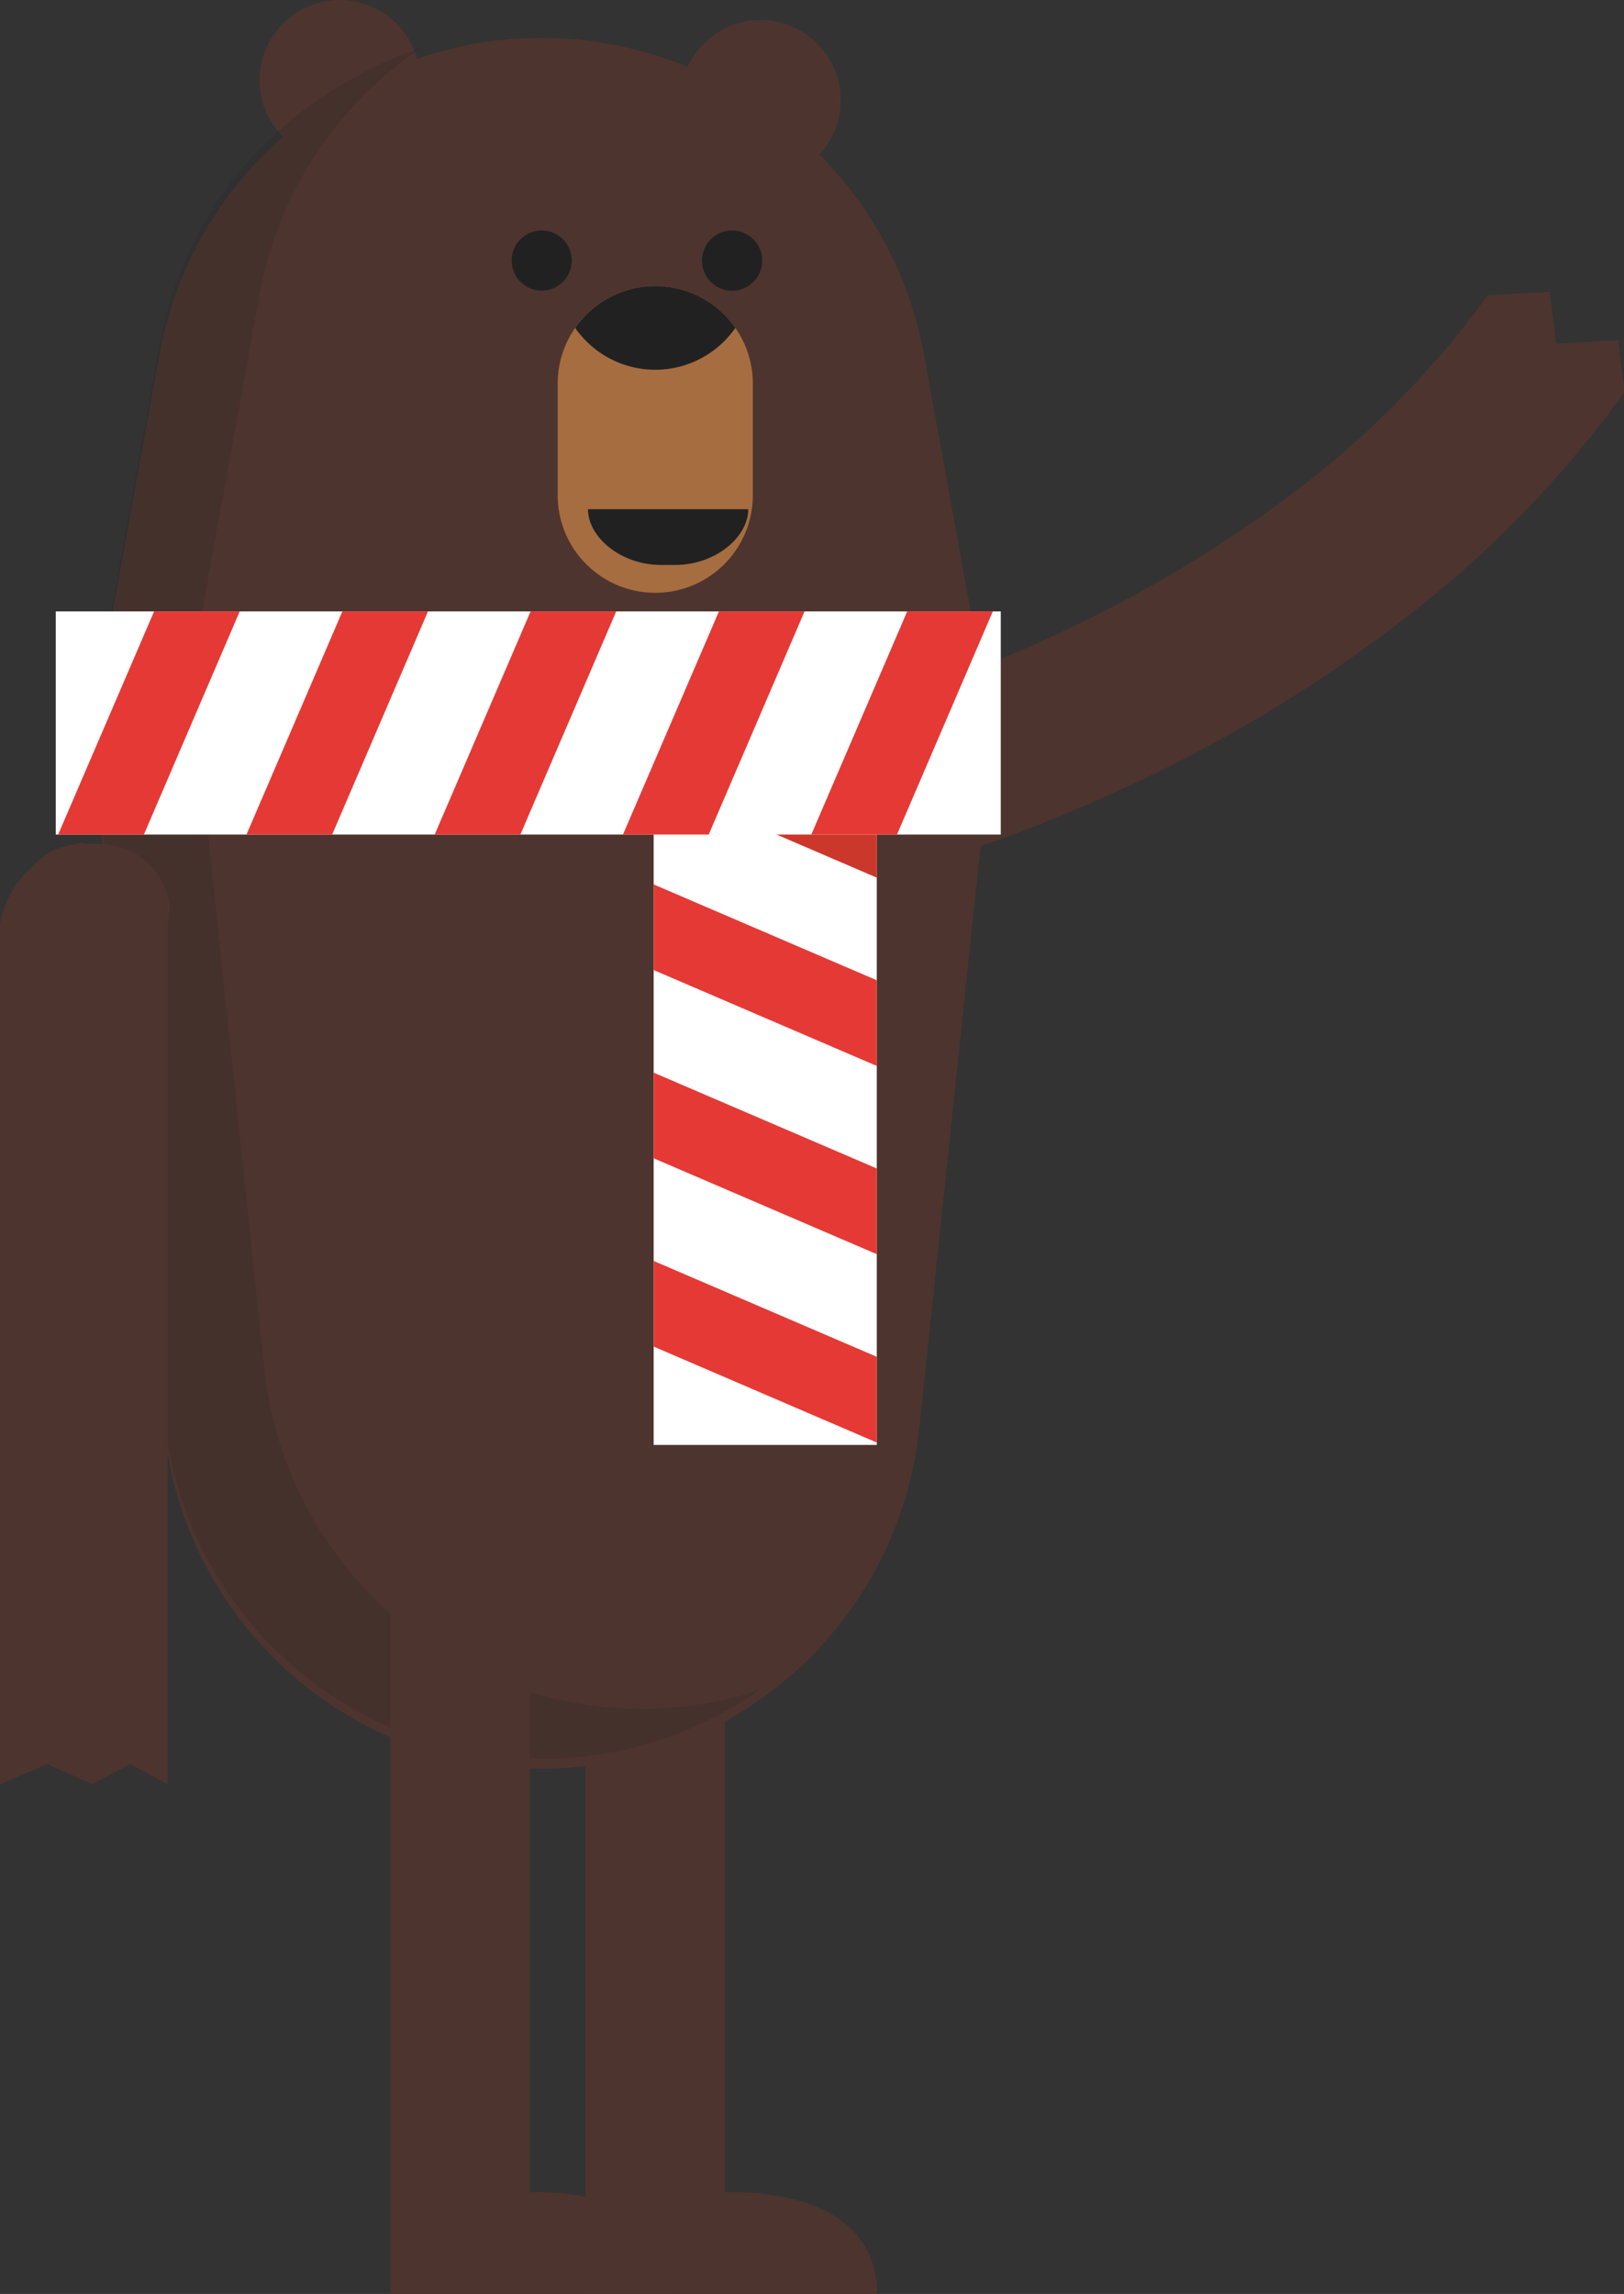<svg xmlns="http://www.w3.org/2000/svg" xmlns:xlink="http://www.w3.org/1999/xlink" viewBox="0 0 251.35 355" width="251.35" height="355"><rect x="0" y="0" width="251.35" height="355" fill="#333333" stroke="none"/><defs><style>.cls-1{fill:#a66d40;}.cls-2{fill:#4e342e;}.cls-3{opacity:0.2;}.cls-4{fill:#212121;}.cls-5{clip-path:url(#clip-path);}.cls-6{fill:#fff;}.cls-7{fill:#e53935;}.cls-8{fill:#cc372c;}.cls-9{fill:none;}</style><clipPath id="clip-path"><path id="_Clipping_Path_" data-name="&lt;Clipping Path&gt;" class="cls-1" d="M116.52,59.38a15.1,15.1,0,0,0-15.1-15.11h0A15.11,15.11,0,0,0,86.31,59.38V76.64a15.11,15.11,0,0,0,15.11,15.1h0a15.1,15.1,0,0,0,15.1-15.1Z"/></clipPath></defs><title>brown_bear</title><g id="Layer_2" data-name="Layer 2"><g id="ART"><path class="cls-2" d="M137.87,135.2l-1.53-6.29-1.54-6.28-1.54-6.29-1.54-6.28c.16,0,4.26-1.08,10.86-3.37A223.26,223.26,0,0,0,168.4,95.82,196.89,196.89,0,0,0,200.52,76a143.46,143.46,0,0,0,29.74-30.31l9.58-.56,1,8.06,9.59-.56,1,8.07A169.55,169.55,0,0,1,217.2,95.86a219.8,219.8,0,0,1-36.43,22.82,243.72,243.72,0,0,1-29.52,12.45C143.59,133.77,138.62,135,137.87,135.2Z"/><circle class="cls-2" cx="117.71" cy="15.51" r="12.41"/><path class="cls-2" d="M40.18,12.41A12.41,12.41,0,1,0,52.58,0,12.4,12.4,0,0,0,40.18,12.41Z"/><path class="cls-2" d="M112.21,234.16V339.28s23.53-1.54,23.53,15.72H90.63V234.16"/><path class="cls-2" d="M67.7,271.45h0a58.64,58.64,0,0,0,32.28,0h0a58.75,58.75,0,0,0,42.29-50.34l10.47-99.49a58.88,58.88,0,0,0-.62-16.66L143,54.88a58.75,58.75,0,0,0-28.65-40.5L113,13.6a58.76,58.76,0,0,0-58.3,0l-1.36.78a58.76,58.76,0,0,0-28.66,40.5L15.57,105a58.88,58.88,0,0,0-.63,16.66l10.48,99.49A58.72,58.72,0,0,0,67.7,271.45Z"/><g class="cls-3"><path class="cls-4" d="M15.57,103.45l9.1-50.08a58.74,58.74,0,0,1,28.66-40.5l1.36-.78A58.4,58.4,0,0,1,65.24,7.37,58.7,58.7,0,0,0,40.18,45.61L31.07,95.69a58.54,58.54,0,0,0-.62,16.66l10.47,99.5a58.77,58.77,0,0,0,42.29,50.34h0a58.83,58.83,0,0,0,32.28,0h0c.71-.2,1.39-.46,2.09-.69a58.33,58.33,0,0,1-17.6,8.44h0a58.83,58.83,0,0,1-32.28,0h0A58.72,58.72,0,0,1,25.42,219.6L14.94,120.1A58.82,58.82,0,0,1,15.57,103.45Z"/></g><path class="cls-4" d="M108.65,40.32a4.66,4.66,0,1,0,4.65-4.65A4.65,4.65,0,0,0,108.65,40.32Z"/><path class="cls-4" d="M79.19,40.32a4.65,4.65,0,1,0,4.65-4.65A4.65,4.65,0,0,0,79.19,40.32Z"/><path id="_Clipping_Path_2" data-name="&lt;Clipping Path&gt;" class="cls-1" d="M116.52,59.38a15.1,15.1,0,0,0-15.1-15.11h0A15.11,15.11,0,0,0,86.31,59.38V76.64a15.11,15.11,0,0,0,15.11,15.1h0a15.1,15.1,0,0,0,15.1-15.1Z"/><g class="cls-5"><path class="cls-4" d="M116.52,24.85a15.1,15.1,0,0,0-15.1-15.1h0a15.11,15.11,0,0,0-15.11,15.1V42.11a15.11,15.11,0,0,0,15.11,15.11h0a15.1,15.1,0,0,0,15.1-15.11Z"/></g><path class="cls-4" d="M91,78.8c0,4.31,5.07,8.63,11.33,8.63h2.16c6.25,0,11.32-4.32,11.32-8.63Z"/><path class="cls-2" d="M82,234.16V339.28s22.72-1.54,22.72,15.72H60.42V234.16"/><path class="cls-2" d="M0,143.47V276.12L7.31,273l7,3.1,5.81-3.1,5.82,3.1V143.47c0-1.82.58-3.55-.09-5.13a11.92,11.92,0,0,0-2.34-4.18,11.86,11.86,0,0,0-8.89-3.58H13v-.18a19.85,19.85,0,0,0-4.29,1,11.37,11.37,0,0,0-3.77,2.79,14.81,14.81,0,0,0-3.34,4.18C.89,139.93,0,141.65,0,143.47Z"/><rect class="cls-6" x="101.17" y="107.09" width="34.53" height="116.52"/><polygon class="cls-7" points="135.7 209.97 135.7 223.24 101.17 208.39 101.17 195.14 135.7 209.97"/><polygon class="cls-7" points="135.7 180.83 135.7 194.09 101.17 179.25 101.17 166 135.7 180.83"/><polygon class="cls-7" points="135.7 151.7 135.7 164.96 101.17 150.12 101.17 136.87 135.7 151.7"/><polygon class="cls-8" points="135.7 122.55 135.7 135.82 101.17 120.97 101.17 107.72 135.7 122.55"/><rect class="cls-9" x="101.17" y="107.09" width="34.53" height="116.52"/><rect class="cls-6" x="8.63" y="94.62" width="146.26" height="34.53"/><polygon class="cls-7" points="22.27 129.15 9 129.15 23.85 94.62 37.1 94.62 22.27 129.15"/><polygon class="cls-7" points="51.41 129.15 38.15 129.15 52.99 94.62 66.24 94.62 51.41 129.15"/><polygon class="cls-7" points="80.54 129.15 67.28 129.15 82.12 94.62 95.37 94.62 80.54 129.15"/><polygon class="cls-7" points="109.69 129.15 96.42 129.15 111.27 94.62 124.52 94.62 109.69 129.15"/><polygon class="cls-7" points="138.83 129.15 125.57 129.15 140.41 94.62 153.66 94.62 138.83 129.15"/><rect class="cls-9" x="8.63" y="94.62" width="146.26" height="34.53"/></g></g></svg>